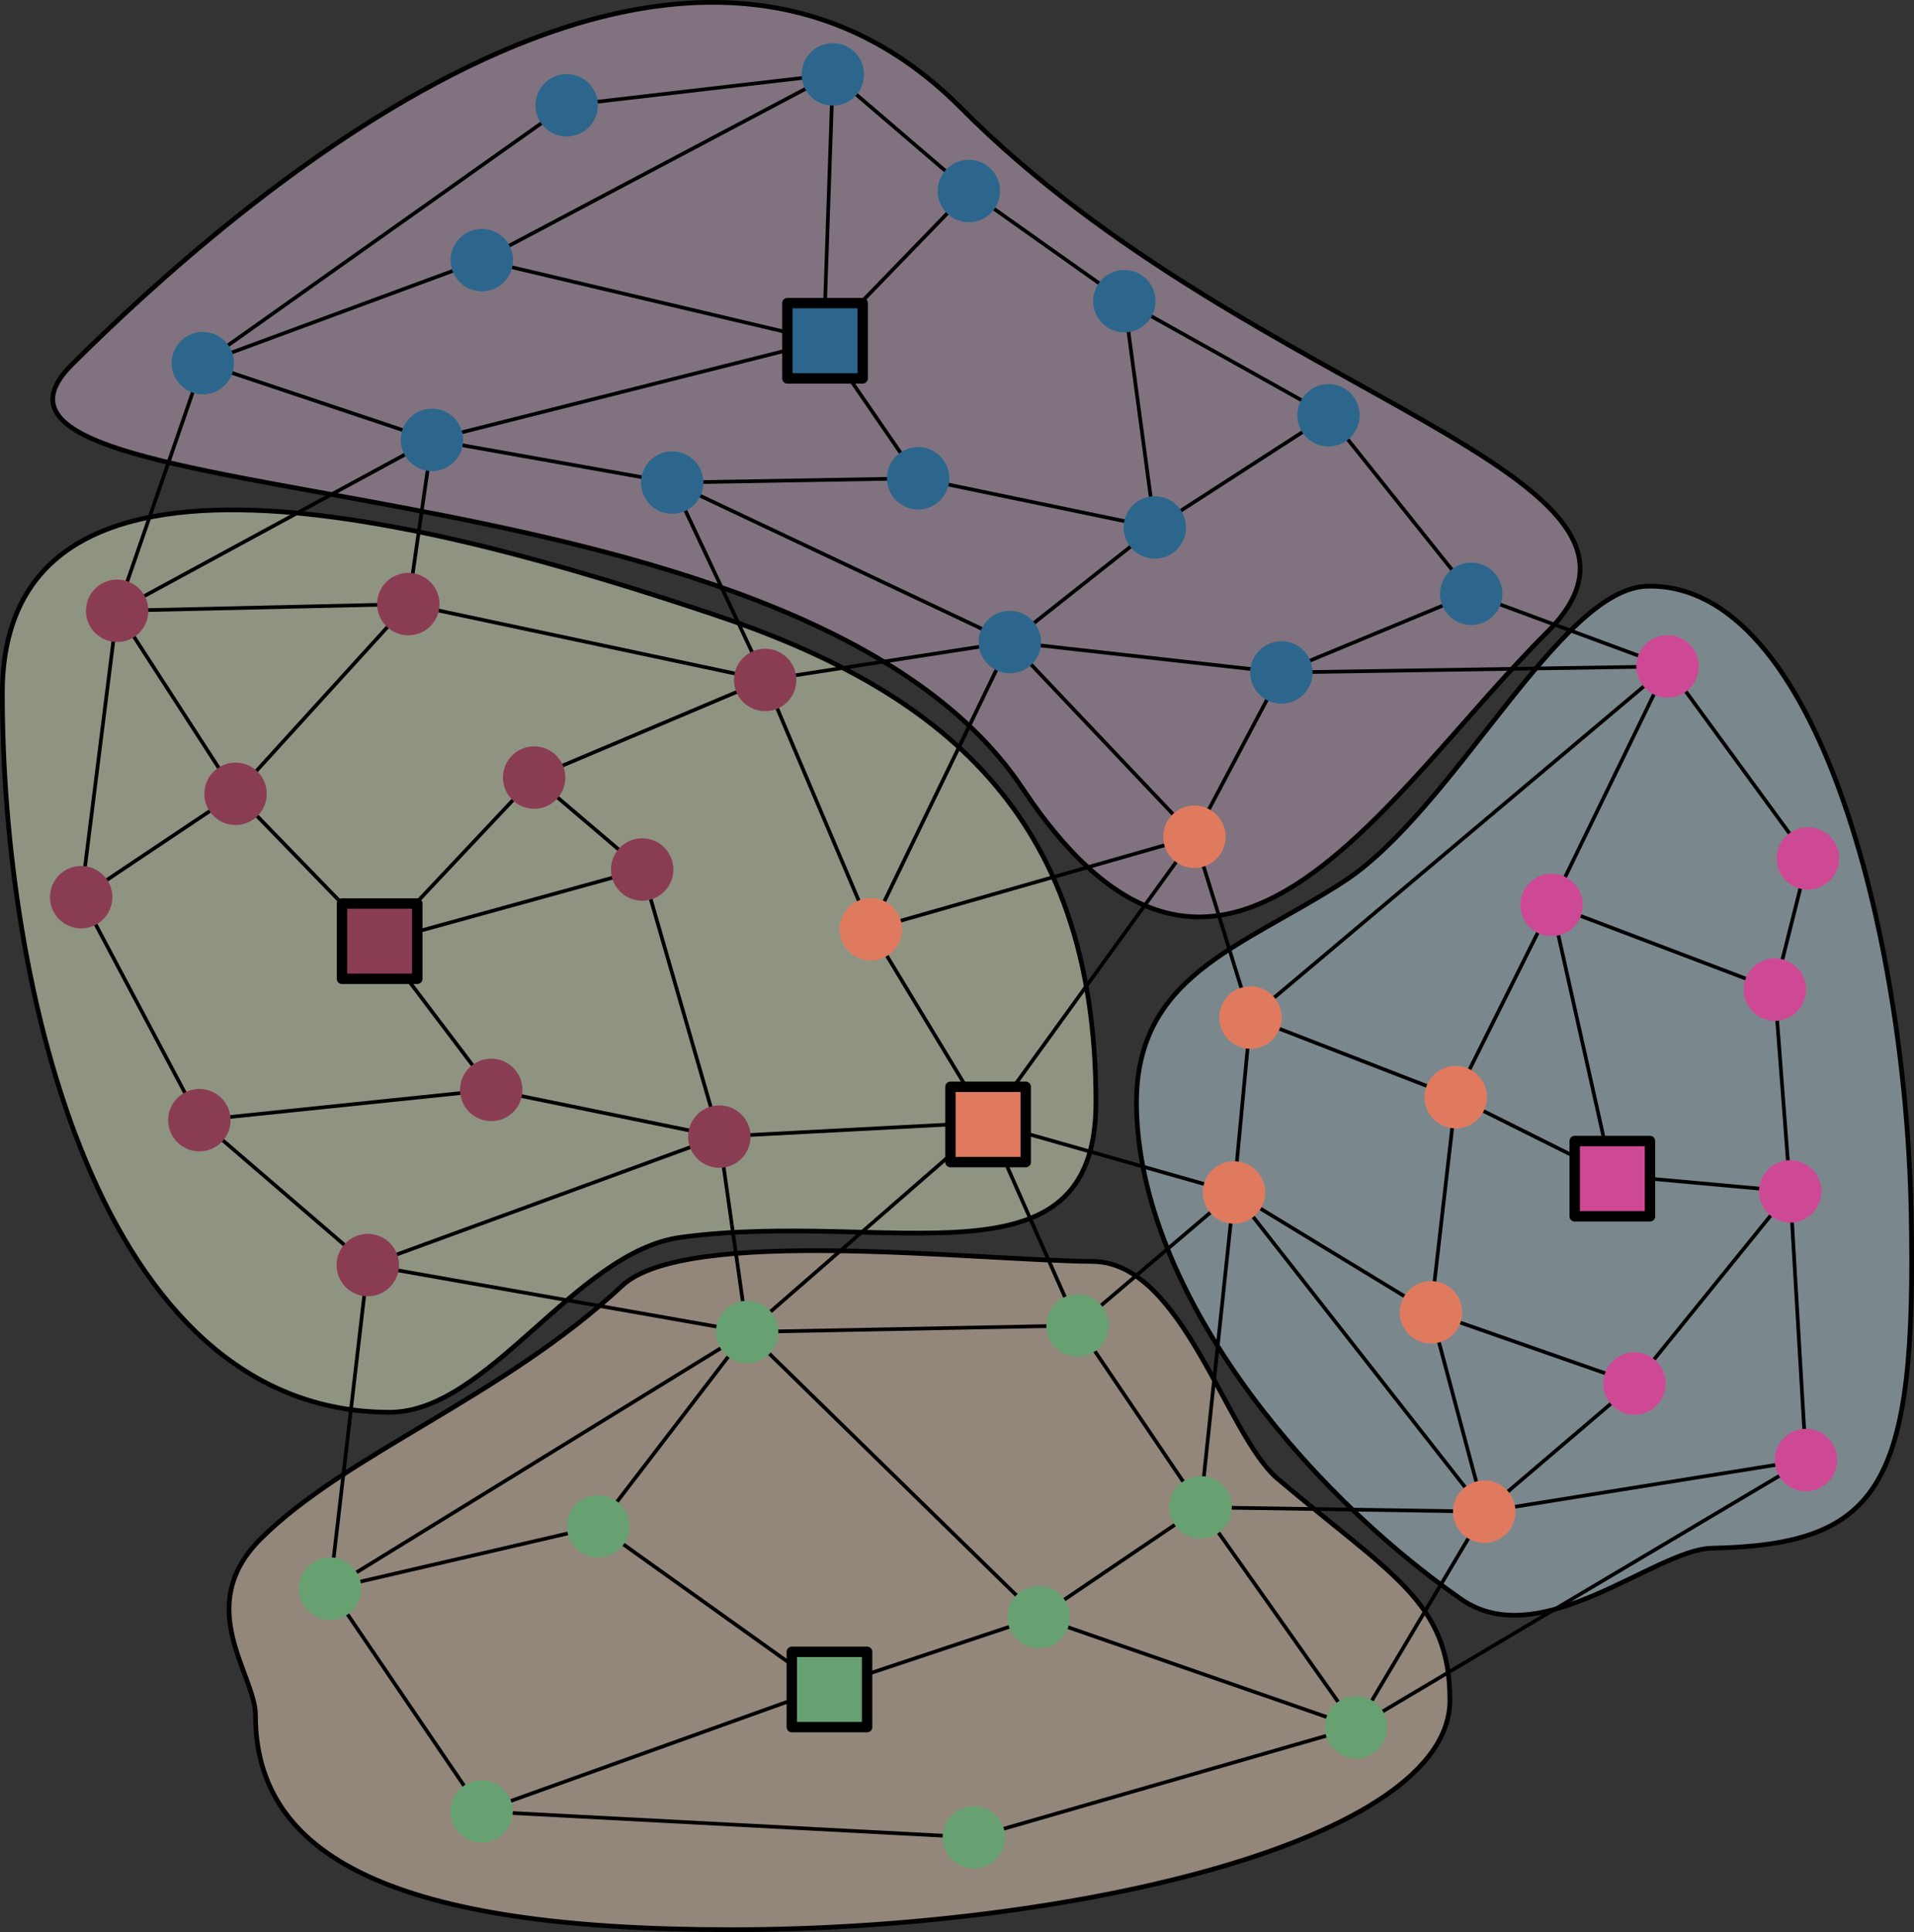 <?xml version="1.0" encoding="UTF-8" standalone="no"?>
<!-- Created with Inkscape (http://www.inkscape.org/) -->

<svg
   width="78.176mm"
   height="78.897mm"
   viewBox="0 0 78.176 78.897"
   version="1.1"
   id="svg1"
   sodipodi:docname="fed2.svg"
   inkscape:version="1.4 (e7c3feb100, 2024-10-09)"
   xml:space="preserve"
   inkscape:export-filename="fed2.pdf"
   inkscape:export-xdpi="300"
   inkscape:export-ydpi="300"
   xmlns:inkscape="http://www.inkscape.org/namespaces/inkscape"
   xmlns:sodipodi="http://sodipodi.sourceforge.net/DTD/sodipodi-0.dtd"
   xmlns="http://www.w3.org/2000/svg"
   xmlns:svg="http://www.w3.org/2000/svg"><rect x="0" y="0" width="78.176" height="78.897" fill="#333333" stroke="none"/><sodipodi:namedview
     id="namedview1"
     pagecolor="#ffffff"
     bordercolor="#000000"
     borderopacity="0.25"
     inkscape:showpageshadow="2"
     inkscape:pageopacity="0.0"
     inkscape:pagecheckerboard="0"
     inkscape:deskcolor="#d1d1d1"
     inkscape:document-units="mm"
     showgrid="true"
     inkscape:zoom="16"
     inkscape:cx="250.99999"
     inkscape:cy="176.625"
     inkscape:window-width="3840"
     inkscape:window-height="2055"
     inkscape:window-x="0"
     inkscape:window-y="0"
     inkscape:window-maximized="1"
     inkscape:current-layer="layer2" /><defs
     id="defs1" /><g
     inkscape:label="Layer 1"
     inkscape:groupmode="layer"
     id="layer1"
     transform="translate(-28.381,-33.941)"><path
       id="path1"
       style="fill:#edf7d2;fill-opacity:0.5;stroke:#000000;stroke-width:0.192;stroke-dasharray:none;stroke-opacity:1"
       d="m 73.143,78.956 c 2e-6,7.846 -8.45,4.377 -16.945,5.511 -4.309,0.576 -7.865,7.145 -11.9,7.145 -11.989,0 -15.821,-17.534 -15.821,-29.36 0,-11.826 17.62,-7.031 28.992,-3.238 9.266,3.091 15.674,8.115 15.674,19.941 z"
       sodipodi:nodetypes="ssssss" /><path
       id="path3"
       style="fill:#cfb5cc;fill-opacity:0.5;stroke:#000000;stroke-width:0.192;stroke-dasharray:none"
       transform="rotate(45.193)"
       d="m 106.931,-22.838 c 0,9.224 3.819,22.52 -10.565,19.679 C 79.846,-6.423 56.712,21.403 56.712,12.179 c 0,-9.224 1.339,-33.139 18.178,-33.139 16.84,1e-6 32.041,-11.103 32.041,-1.878 z"
       sodipodi:nodetypes="sssss" /><path
       id="path4"
       style="fill:#f4dbc4;fill-opacity:0.5;stroke:#000000;stroke-width:0.192;stroke-dasharray:none"
       d="m 87.601,103.364 c -3e-6,5.811 -15.646,9.378 -29.362,9.378 -13.716,0 -19.423,-2.942 -19.423,-8.754 -10e-7,-1.671 -2.565,-4.44 0.21,-7.205 3.492,-3.48 9.908,-5.802 14.764,-10.337 2.613,-2.44 14.384,-1.035 19.226,-0.993 3.679,0.032 5.439,7.092 7.552,8.878 4.689,3.962 7.032,5.027 7.032,9.033 z"
       sodipodi:nodetypes="ssssssss" /><path
       id="path5"
       style="fill:#c2dfeb;fill-opacity:0.5;stroke:#000000;stroke-width:0.192;stroke-dasharray:none"
       d="m 98.298,97.164 c -2.318,0.049 -6.995,4.344 -10.244,2.077 C 81.592,94.731 74.96,86.674 74.802,79.184 74.688,73.783 79.049,72.664 83.234,69.96 87.769,67.03 92.069,57.955 95.672,57.879 c 6.928,-0.146 10.528,14.231 10.766,25.485 0.237,11.255 -1.212,13.654 -8.14,13.8 z"
       sodipodi:nodetypes="sssssss" /><path
       style="fill:none;fill-rule:evenodd;stroke:#000000;stroke-width:0.15;stroke-linecap:butt;stroke-linejoin:miter;stroke-dasharray:none;stroke-opacity:1"
       d="m 33.041,59.875 -1.219,9.711"
       id="path7"
       inkscape:connector-type="polyline"
       inkscape:connector-curvature="0"
       inkscape:connection-start="#path6"
       inkscape:connection-end="#path6-9" /><path
       style="fill:none;fill-rule:evenodd;stroke:#000000;stroke-width:0.15;stroke-linecap:butt;stroke-linejoin:miter;stroke-dasharray:none;stroke-opacity:1"
       d="m 34.166,58.86 9.893,-0.227"
       id="path8"
       inkscape:connector-type="polyline"
       inkscape:connector-curvature="0"
       inkscape:connection-start="#path6"
       inkscape:connection-end="#path6-32" /><path
       style="fill:none;fill-rule:evenodd;stroke:#000000;stroke-width:0.15;stroke-linecap:butt;stroke-linejoin:miter;stroke-dasharray:none;stroke-opacity:1"
       d="m 44.385,59.349 -5.71,6.27"
       id="path9"
       inkscape:connector-type="polyline"
       inkscape:connector-curvature="0"
       inkscape:connection-start="#path6-32"
       inkscape:connection-end="#path6-7" /><path
       style="fill:none;fill-rule:evenodd;stroke:#000000;stroke-width:0.15;stroke-linecap:butt;stroke-linejoin:miter;stroke-dasharray:none;stroke-opacity:1"
       d="m 38.699,67.076 4.481,4.616"
       id="path10"
       inkscape:connector-type="polyline"
       inkscape:connector-curvature="0"
       inkscape:connection-start="#path6-7"
       inkscape:connection-end="#path6-3" /><path
       style="fill:none;fill-rule:evenodd;stroke:#000000;stroke-width:0.15;stroke-linecap:butt;stroke-linejoin:miter;stroke-dasharray:none;stroke-opacity:1"
       d="m 51.119,65.305 7.593,-3.208"
       id="path11"
       inkscape:connector-type="polyline"
       inkscape:connector-curvature="0"
       inkscape:connection-start="#path6-4"
       inkscape:connection-end="#path6-50" /><path
       style="fill:none;fill-rule:evenodd;stroke:#000000;stroke-width:0.15;stroke-linecap:butt;stroke-linejoin:miter;stroke-dasharray:none;stroke-opacity:1"
       d="M 58.655,61.5 46.036,58.818"
       id="path12"
       inkscape:connector-type="polyline"
       inkscape:connector-curvature="0"
       inkscape:connection-start="#path6-50"
       inkscape:connection-end="#path6-32" /><path
       style="fill:none;fill-rule:evenodd;stroke:#000000;stroke-width:0.15;stroke-linecap:butt;stroke-linejoin:miter;stroke-dasharray:none;stroke-opacity:1"
       d="m 50.96,66.342 2.889,2.458"
       id="path13"
       inkscape:connector-type="polyline"
       inkscape:connector-curvature="0"
       inkscape:connection-start="#path6-4"
       inkscape:connection-end="#path6-6" /><path
       style="fill:none;fill-rule:evenodd;stroke:#000000;stroke-width:0.15;stroke-linecap:butt;stroke-linejoin:miter;stroke-dasharray:none;stroke-opacity:1"
       d="m 60.024,62.629 3.536,8.339"
       id="path14"
       inkscape:connector-type="polyline"
       inkscape:connector-curvature="0"
       inkscape:connection-start="#path6-50"
       inkscape:connection-end="#path6-52" /><path
       style="fill:none;fill-rule:evenodd;stroke:#000000;stroke-width:0.15;stroke-linecap:butt;stroke-linejoin:miter;stroke-dasharray:none;stroke-opacity:1"
       d="M 68.205,78.924 64.467,72.744"
       id="path15"
       inkscape:connector-type="polyline"
       inkscape:connector-curvature="0"
       inkscape:connection-start="#path6-92"
       inkscape:connection-end="#path6-52" /><path
       style="fill:none;fill-rule:evenodd;stroke:#000000;stroke-width:0.15;stroke-linecap:butt;stroke-linejoin:miter;stroke-dasharray:none;stroke-opacity:1"
       d="m 54.888,70.409 2.596,8.985"
       id="path16"
       inkscape:connector-type="polyline"
       inkscape:connector-curvature="0"
       inkscape:connection-start="#path6-6"
       inkscape:connection-end="#path6-49" /><path
       style="fill:none;fill-rule:evenodd;stroke:#000000;stroke-width:0.15;stroke-linecap:butt;stroke-linejoin:miter;stroke-dasharray:none;stroke-opacity:1"
       d="m 58.76,80.302 8.963,-0.47"
       id="path17"
       inkscape:connector-type="polyline"
       inkscape:connector-curvature="0"
       inkscape:connection-start="#path6-49"
       inkscape:connection-end="#path6-92" /><path
       style="fill:none;fill-rule:evenodd;stroke:#000000;stroke-width:0.15;stroke-linecap:butt;stroke-linejoin:miter;stroke-dasharray:none;stroke-opacity:1"
       d="m 44.84,72.144 8.806,-2.429"
       id="path18"
       inkscape:connector-type="polyline"
       inkscape:connector-curvature="0"
       inkscape:connection-start="#path6-3"
       inkscape:connection-end="#path6-6" /><path
       style="fill:none;fill-rule:evenodd;stroke:#000000;stroke-width:0.15;stroke-linecap:butt;stroke-linejoin:miter;stroke-dasharray:none;stroke-opacity:1"
       d="M 49.513,66.422 44.562,71.681"
       id="path19"
       inkscape:connector-type="polyline"
       inkscape:connector-curvature="0"
       inkscape:connection-start="#path6-4"
       inkscape:connection-end="#path6-3" /><path
       style="fill:none;fill-rule:evenodd;stroke:#000000;stroke-width:0.15;stroke-linecap:butt;stroke-linejoin:miter;stroke-dasharray:none;stroke-opacity:1"
       d="m 44.48,73.207 3.363,4.444"
       id="path20"
       inkscape:connector-type="polyline"
       inkscape:connector-curvature="0"
       inkscape:connection-start="#path6-3"
       inkscape:connection-end="#path6-72" /><path
       style="fill:none;fill-rule:evenodd;stroke:#000000;stroke-width:0.15;stroke-linecap:butt;stroke-linejoin:miter;stroke-dasharray:none;stroke-opacity:1"
       d="m 47.451,78.551 -9.931,1.029"
       id="path21"
       inkscape:connector-type="polyline"
       inkscape:connector-curvature="0"
       inkscape:connection-start="#path6-72"
       inkscape:connection-end="#path6-5" /><path
       style="fill:none;fill-rule:evenodd;stroke:#000000;stroke-width:0.15;stroke-linecap:butt;stroke-linejoin:miter;stroke-dasharray:none;stroke-opacity:1"
       d="M 36.057,78.8 32.166,71.461"
       id="path22"
       inkscape:connector-type="polyline"
       inkscape:connector-curvature="0"
       inkscape:connection-start="#path6-5"
       inkscape:connection-end="#path6-9" /><path
       style="fill:none;fill-rule:evenodd;stroke:#000000;stroke-width:0.15;stroke-linecap:butt;stroke-linejoin:miter;stroke-dasharray:none;stroke-opacity:1"
       d="M 37.459,65.519 33.709,59.722"
       id="path23"
       inkscape:connector-type="polyline"
       inkscape:connector-curvature="0"
       inkscape:connection-start="#path6-7"
       inkscape:connection-end="#path6" /><path
       style="fill:none;fill-rule:evenodd;stroke:#000000;stroke-width:0.15;stroke-linecap:butt;stroke-linejoin:miter;stroke-dasharray:none;stroke-opacity:1"
       d="m 49.425,78.649 7.357,1.505"
       id="path24"
       inkscape:connector-type="polyline"
       inkscape:connector-curvature="0"
       inkscape:connection-start="#path6-72"
       inkscape:connection-end="#path6-49" /><path
       style="fill:none;fill-rule:evenodd;stroke:#000000;stroke-width:0.15;stroke-linecap:butt;stroke-linejoin:miter;stroke-dasharray:none;stroke-opacity:1"
       d="M 56.822,80.698 44.342,85.258"
       id="path25"
       inkscape:connector-type="polyline"
       inkscape:connector-curvature="0"
       inkscape:connection-start="#path6-49"
       inkscape:connection-end="#path6-68" /><path
       style="fill:none;fill-rule:evenodd;stroke:#000000;stroke-width:0.15;stroke-linecap:butt;stroke-linejoin:miter;stroke-dasharray:none;stroke-opacity:1"
       d="M 42.645,84.949 37.283,80.336"
       id="path26"
       inkscape:connector-type="polyline"
       inkscape:connector-curvature="0"
       inkscape:connection-start="#path6-68"
       inkscape:connection-end="#path6-5" /><path
       style="fill:none;fill-rule:evenodd;stroke:#000000;stroke-width:0.15;stroke-linecap:butt;stroke-linejoin:miter;stroke-dasharray:none;stroke-opacity:1"
       d="m 37.171,66.914 -4.643,3.107"
       id="path28"
       inkscape:connector-type="polyline"
       inkscape:connector-curvature="0"
       inkscape:connection-start="#path6-7"
       inkscape:connection-end="#path6-9" /><path
       style="fill:none;fill-rule:evenodd;stroke:#000000;stroke-width:0.15;stroke-linecap:butt;stroke-linejoin:miter;stroke-dasharray:none;stroke-opacity:1"
       d="m 37.603,48.425 9.52,-3.514"
       id="path30"
       inkscape:connector-type="polyline"
       inkscape:connector-curvature="0"
       inkscape:connection-start="#path6-92-6-38"
       inkscape:connection-end="#path6-92-6-05" /><path
       style="fill:none;fill-rule:evenodd;stroke:#000000;stroke-width:0.15;stroke-linecap:butt;stroke-linejoin:miter;stroke-dasharray:none;stroke-opacity:1"
       d="M 37.481,48.193 50.711,38.819"
       id="path31"
       inkscape:connector-type="polyline"
       inkscape:connector-curvature="0"
       inkscape:connection-start="#path6-92-6-38"
       inkscape:connection-end="#path6-92-6-50" /><path
       style="fill:none;fill-rule:evenodd;stroke:#000000;stroke-width:0.15;stroke-linecap:butt;stroke-linejoin:miter;stroke-dasharray:none;stroke-opacity:1"
       d="m 52.52,38.125 8.885,-1.031"
       id="path32"
       inkscape:connector-type="polyline"
       inkscape:connector-curvature="0"
       inkscape:connection-start="#path6-92-6-50"
       inkscape:connection-end="#path6-92-6-58" /><path
       style="fill:none;fill-rule:evenodd;stroke:#000000;stroke-width:0.15;stroke-linecap:butt;stroke-linejoin:miter;stroke-dasharray:none;stroke-opacity:1"
       d="m 63.157,37.63 4.038,3.461"
       id="path33"
       inkscape:connector-type="polyline"
       inkscape:connector-curvature="0"
       inkscape:connection-start="#path6-92-6-58"
       inkscape:connection-end="#path6-92-6-11" /><path
       style="fill:none;fill-rule:evenodd;stroke:#000000;stroke-width:0.15;stroke-linecap:butt;stroke-linejoin:miter;stroke-dasharray:none;stroke-opacity:1"
       d="m 67.259,42.46 -4.538,4.688"
       id="path34"
       inkscape:connector-type="polyline"
       inkscape:connector-curvature="0"
       inkscape:connection-start="#path6-92-6-11"
       inkscape:connection-end="#path6-92-6-81" /><path
       style="fill:none;fill-rule:evenodd;stroke:#000000;stroke-width:0.15;stroke-linecap:butt;stroke-linejoin:miter;stroke-dasharray:none;stroke-opacity:1"
       d="m 62.06,46.867 0.304,-8.889"
       id="path35"
       inkscape:connector-type="polyline"
       inkscape:connector-curvature="0"
       inkscape:connection-start="#path6-92-6-81"
       inkscape:connection-end="#path6-92-6-58" /><path
       style="fill:none;fill-rule:evenodd;stroke:#000000;stroke-width:0.15;stroke-linecap:butt;stroke-linejoin:miter;stroke-dasharray:none;stroke-opacity:1"
       d="M 61.053,47.636 49.034,44.794"
       id="path36"
       inkscape:connector-type="polyline"
       inkscape:connector-curvature="0"
       inkscape:connection-start="#path6-92-6-81"
       inkscape:connection-end="#path6-92-6-05" /><path
       style="fill:none;fill-rule:evenodd;stroke:#000000;stroke-width:0.15;stroke-linecap:butt;stroke-linejoin:miter;stroke-dasharray:none;stroke-opacity:1"
       d="M 48.945,44.096 61.514,37.446"
       id="path37"
       inkscape:connector-type="polyline"
       inkscape:connector-curvature="0"
       inkscape:connection-start="#path6-92-6-05"
       inkscape:connection-end="#path6-92-6-58" /><path
       style="fill:none;fill-rule:evenodd;stroke:#000000;stroke-width:0.15;stroke-linecap:butt;stroke-linejoin:miter;stroke-dasharray:none;stroke-opacity:1"
       d="M 45.077,51.586 37.613,49.088"
       id="path38"
       inkscape:connector-type="polyline"
       inkscape:connector-curvature="0"
       inkscape:connection-start="#path6-92-6-88"
       inkscape:connection-end="#path6-92-6-38" /><path
       style="fill:none;fill-rule:evenodd;stroke:#000000;stroke-width:0.15;stroke-linecap:butt;stroke-linejoin:miter;stroke-dasharray:none;stroke-opacity:1"
       d="M 46.995,51.658 61.056,48.111"
       id="path39"
       inkscape:connector-type="polyline"
       inkscape:connector-curvature="0"
       inkscape:connection-start="#path6-92-6-88"
       inkscape:connection-end="#path6-92-6-81" /><path
       style="fill:none;fill-rule:evenodd;stroke:#000000;stroke-width:0.15;stroke-linecap:butt;stroke-linejoin:miter;stroke-dasharray:none;stroke-opacity:1"
       d="m 56.837,53.63 8.043,-0.14"
       id="path40"
       inkscape:connector-type="polyline"
       inkscape:connector-curvature="0"
       inkscape:connection-start="#path6-92-6-43"
       inkscape:connection-end="#path6-92-6-2" /><path
       style="fill:none;fill-rule:evenodd;stroke:#000000;stroke-width:0.15;stroke-linecap:butt;stroke-linejoin:miter;stroke-dasharray:none;stroke-opacity:1"
       d="m 68.771,42.319 4.718,3.342"
       id="path41"
       inkscape:connector-type="polyline"
       inkscape:connector-curvature="0"
       inkscape:connection-start="#path6-92-6-11"
       inkscape:connection-end="#path6-92-6-33" /><path
       style="fill:none;fill-rule:evenodd;stroke:#000000;stroke-width:0.15;stroke-linecap:butt;stroke-linejoin:miter;stroke-dasharray:none;stroke-opacity:1"
       d="m 75.177,46.727 6.592,3.684"
       id="path42"
       inkscape:connector-type="polyline"
       inkscape:connector-curvature="0"
       inkscape:connection-start="#path6-92-6-33"
       inkscape:connection-end="#path6-92-6-24" /><path
       style="fill:none;fill-rule:evenodd;stroke:#000000;stroke-width:0.15;stroke-linecap:butt;stroke-linejoin:miter;stroke-dasharray:none;stroke-opacity:1"
       d="m 81.802,51.442 -5.413,3.496"
       id="path43"
       inkscape:connector-type="polyline"
       inkscape:connector-curvature="0"
       inkscape:connection-start="#path6-92-6-24"
       inkscape:connection-end="#path6-92-6-99" /><path
       style="fill:none;fill-rule:evenodd;stroke:#000000;stroke-width:0.15;stroke-linecap:butt;stroke-linejoin:miter;stroke-dasharray:none;stroke-opacity:1"
       d="M 75.415,54.489 74.438,47.23"
       id="path44"
       inkscape:connector-type="polyline"
       inkscape:connector-curvature="0"
       inkscape:connection-end="#path6-92-6-33"
       inkscape:connection-start="#path6-92-6-99" /><path
       style="fill:none;fill-rule:evenodd;stroke:#000000;stroke-width:0.15;stroke-linecap:butt;stroke-linejoin:miter;stroke-dasharray:none;stroke-opacity:1"
       d="m 66.859,53.676 7.711,1.601"
       id="path45"
       inkscape:connector-type="polyline"
       inkscape:connector-curvature="0"
       inkscape:connection-start="#path6-92-6-2"
       inkscape:connection-end="#path6-92-6-99" /><path
       style="fill:none;fill-rule:evenodd;stroke:#000000;stroke-width:0.15;stroke-linecap:butt;stroke-linejoin:miter;stroke-dasharray:none;stroke-opacity:1"
       d="M 65.313,52.648 62.592,48.69"
       id="path46"
       inkscape:connector-type="polyline"
       inkscape:connector-curvature="0"
       inkscape:connection-start="#path6-92-6-2"
       inkscape:connection-end="#path6-92-6-81" /><path
       style="fill:none;fill-rule:evenodd;stroke:#000000;stroke-width:0.265px;stroke-linecap:butt;stroke-linejoin:miter;stroke-opacity:1"
       d="m 46.025,51.903 v 0"
       id="path47"
       inkscape:connector-type="polyline"
       inkscape:connector-curvature="0"
       inkscape:connection-start="#path6-92-6-88"
       inkscape:connection-end="#path6-92-6-88" /><path
       style="fill:none;fill-rule:evenodd;stroke:#000000;stroke-width:0.15;stroke-linecap:butt;stroke-linejoin:miter;stroke-dasharray:none;stroke-opacity:1"
       d="m 47.01,52.078 7.843,1.395"
       id="path48"
       inkscape:connector-type="polyline"
       inkscape:connector-curvature="0"
       inkscape:connection-start="#path6-92-6-88"
       inkscape:connection-end="#path6-92-6-43" /><path
       style="fill:none;fill-rule:evenodd;stroke:#000000;stroke-width:0.15;stroke-linecap:butt;stroke-linejoin:miter;stroke-dasharray:none;stroke-opacity:1"
       d="m 70.412,59.54 4.352,-3.44"
       id="path49"
       inkscape:connector-type="polyline"
       inkscape:connector-curvature="0"
       inkscape:connection-start="#path6-92-6-1"
       inkscape:connection-end="#path6-92-6-99" /><path
       style="fill:none;fill-rule:evenodd;stroke:#000000;stroke-width:0.15;stroke-linecap:butt;stroke-linejoin:miter;stroke-dasharray:none;stroke-opacity:1"
       d="M 68.723,59.733 56.741,54.075"
       id="path50"
       inkscape:connector-type="polyline"
       inkscape:connector-curvature="0"
       inkscape:connection-start="#path6-92-6-1"
       inkscape:connection-end="#path6-92-6-43" /><path
       style="fill:none;fill-rule:evenodd;stroke:#000000;stroke-width:0.15;stroke-linecap:butt;stroke-linejoin:miter;stroke-dasharray:none;stroke-opacity:1"
       d="m 83.266,51.68 4.582,5.729"
       id="path51"
       inkscape:connector-type="polyline"
       inkscape:connector-curvature="0"
       inkscape:connection-start="#path6-92-6-24"
       inkscape:connection-end="#path6-92-6-89" /><path
       style="fill:none;fill-rule:evenodd;stroke:#000000;stroke-width:0.15;stroke-linecap:butt;stroke-linejoin:miter;stroke-dasharray:none;stroke-opacity:1"
       d="M 87.549,58.572 81.643,61.018"
       id="path52"
       inkscape:connector-type="polyline"
       inkscape:connector-curvature="0"
       inkscape:connection-start="#path6-92-6-89"
       inkscape:connection-end="#path6-92-6-53" /><path
       style="fill:none;fill-rule:evenodd;stroke:#000000;stroke-width:0.15;stroke-linecap:butt;stroke-linejoin:miter;stroke-dasharray:none;stroke-opacity:1"
       d="M 79.725,61.29 70.621,60.271"
       id="path53"
       inkscape:connector-type="polyline"
       inkscape:connector-curvature="0"
       inkscape:connection-start="#path6-92-6-53"
       inkscape:connection-end="#path6-92-6-1" /><path
       style="fill:none;fill-rule:evenodd;stroke:#000000;stroke-width:0.15;stroke-linecap:butt;stroke-linejoin:miter;stroke-dasharray:none;stroke-opacity:1"
       d="M 76.477,67.385 70.315,60.886"
       id="path54"
       inkscape:connector-type="polyline"
       inkscape:connector-curvature="0"
       inkscape:connection-start="#path6-92-6-41"
       inkscape:connection-end="#path6-92-6-1" /><path
       style="fill:none;fill-rule:evenodd;stroke:#000000;stroke-width:0.15;stroke-linecap:butt;stroke-linejoin:miter;stroke-dasharray:none;stroke-opacity:1"
       d="m 77.633,67.227 2.617,-4.942"
       id="path55"
       inkscape:connector-type="polyline"
       inkscape:connector-curvature="0"
       inkscape:connection-start="#path6-92-6-41"
       inkscape:connection-end="#path6-92-6-53" /><path
       style="fill:none;fill-rule:evenodd;stroke:#000000;stroke-width:0.15;stroke-linecap:butt;stroke-linejoin:miter;stroke-dasharray:none;stroke-opacity:1"
       d="m 42.837,98.589 9.002,-2.091"
       id="path59"
       inkscape:connector-type="polyline"
       inkscape:connector-curvature="0"
       inkscape:connection-start="#path6-92-6-6"
       inkscape:connection-end="#path6-92-6-9" /><path
       style="fill:none;fill-rule:evenodd;stroke:#000000;stroke-width:0.15;stroke-linecap:butt;stroke-linejoin:miter;stroke-dasharray:none;stroke-opacity:1"
       d="m 53.421,95.477 4.869,-6.35"
       id="path60"
       inkscape:connector-type="polyline"
       inkscape:connector-curvature="0"
       inkscape:connection-start="#path6-92-6-9"
       inkscape:connection-end="#path6-92-6-62" /><path
       style="fill:none;fill-rule:evenodd;stroke:#000000;stroke-width:0.15;stroke-linecap:butt;stroke-linejoin:miter;stroke-dasharray:none;stroke-opacity:1"
       d="M 58.046,88.858 42.714,98.291"
       id="path61"
       inkscape:connector-type="polyline"
       inkscape:connector-curvature="0"
       inkscape:connection-start="#path6-92-6-62"
       inkscape:connection-end="#path6-92-6-6" /><path
       style="fill:none;fill-rule:evenodd;stroke:#000000;stroke-width:0.15;stroke-linecap:butt;stroke-linejoin:miter;stroke-dasharray:none;stroke-opacity:1"
       d="m 42.425,99.642 5.062,7.444"
       id="path62"
       inkscape:connector-type="polyline"
       inkscape:connector-curvature="0"
       inkscape:connection-start="#path6-92-6-6"
       inkscape:connection-end="#path6-92-6-29" /><path
       style="fill:none;fill-rule:evenodd;stroke:#000000;stroke-width:0.15;stroke-linecap:butt;stroke-linejoin:miter;stroke-dasharray:none;stroke-opacity:1"
       d="m 49.048,107.965 18.111,0.953"
       id="path63"
       inkscape:connector-type="polyline"
       inkscape:connector-curvature="0"
       inkscape:connection-start="#path6-92-6-29"
       inkscape:connection-end="#path6-92-6-599" /><path
       style="fill:none;fill-rule:evenodd;stroke:#000000;stroke-width:0.15;stroke-linecap:butt;stroke-linejoin:miter;stroke-dasharray:none;stroke-opacity:1"
       d="m 69.119,108.694 13.689,-3.944"
       id="path64"
       inkscape:connector-type="polyline"
       inkscape:connector-curvature="0"
       inkscape:connection-start="#path6-92-6-599"
       inkscape:connection-end="#path6-92-6-07" /><path
       style="fill:none;fill-rule:evenodd;stroke:#000000;stroke-width:0.15;stroke-linecap:butt;stroke-linejoin:miter;stroke-dasharray:none;stroke-opacity:1"
       d="M 82.824,104.145 71.749,100.303"
       id="path65"
       inkscape:connector-type="polyline"
       inkscape:connector-curvature="0"
       inkscape:connection-start="#path6-92-6-07"
       inkscape:connection-end="#path6-92-6-61" /><path
       style="fill:none;fill-rule:evenodd;stroke:#000000;stroke-width:0.15;stroke-linecap:butt;stroke-linejoin:miter;stroke-dasharray:none;stroke-opacity:1"
       d="M 71.632,99.414 76.591,96.055"
       id="path66"
       inkscape:connector-type="polyline"
       inkscape:connector-curvature="0"
       inkscape:connection-start="#path6-92-6-61"
       inkscape:connection-end="#path6-92-6-20" /><path
       style="fill:none;fill-rule:evenodd;stroke:#000000;stroke-width:0.15;stroke-linecap:butt;stroke-linejoin:miter;stroke-dasharray:none;stroke-opacity:1"
       d="M 76.858,94.666 72.952,88.897"
       id="path68"
       inkscape:connector-type="polyline"
       inkscape:connector-curvature="0"
       inkscape:connection-start="#path6-92-6-20"
       inkscape:connection-end="#path6-92-6-48" /><path
       style="fill:none;fill-rule:evenodd;stroke:#000000;stroke-width:0.15;stroke-linecap:butt;stroke-linejoin:miter;stroke-dasharray:none;stroke-opacity:1"
       d="M 71.392,88.089 59.898,88.314"
       id="path69"
       inkscape:connector-type="polyline"
       inkscape:connector-curvature="0"
       inkscape:connection-start="#path6-92-6-48"
       inkscape:connection-end="#path6-92-6-62" /><path
       style="fill:none;fill-rule:evenodd;stroke:#000000;stroke-width:0.15;stroke-linecap:butt;stroke-linejoin:miter;stroke-dasharray:none;stroke-opacity:1"
       d="m 53.626,96.852 7.633,5.452"
       id="path70"
       inkscape:connector-type="polyline"
       inkscape:connector-curvature="0"
       inkscape:connection-start="#path6-92-6-9"
       inkscape:connection-end="#path6-92-6-76" /><path
       style="fill:none;fill-rule:evenodd;stroke:#000000;stroke-width:0.15;stroke-linecap:butt;stroke-linejoin:miter;stroke-dasharray:none;stroke-opacity:1"
       d="m 63.021,102.569 6.834,-2.278"
       id="path71"
       inkscape:connector-type="polyline"
       inkscape:connector-curvature="0"
       inkscape:connection-start="#path6-92-6-76"
       inkscape:connection-end="#path6-92-6-61" /><path
       style="fill:none;fill-rule:evenodd;stroke:#000000;stroke-width:0.15;stroke-linecap:butt;stroke-linejoin:miter;stroke-dasharray:none;stroke-opacity:1"
       d="M 70.089,99.276 59.613,89.033"
       id="path72"
       inkscape:connector-type="polyline"
       inkscape:connector-curvature="0"
       inkscape:connection-start="#path6-92-6-61"
       inkscape:connection-end="#path6-92-6-62" /><path
       style="fill:none;fill-rule:evenodd;stroke:#000000;stroke-width:0.15;stroke-linecap:butt;stroke-linejoin:miter;stroke-dasharray:none;stroke-opacity:1"
       d="m 61.131,103.223 -12.14,4.352"
       id="path73"
       inkscape:connector-type="polyline"
       inkscape:connector-curvature="0"
       inkscape:connection-start="#path6-92-6-76"
       inkscape:connection-end="#path6-92-6-29" /><path
       style="fill:none;fill-rule:evenodd;stroke:#000000;stroke-width:0.15;stroke-linecap:butt;stroke-linejoin:miter;stroke-dasharray:none;stroke-opacity:1"
       d="m 77.996,96.31 5.195,7.346"
       id="path74"
       inkscape:connector-type="polyline"
       inkscape:connector-curvature="0"
       inkscape:connection-start="#path6-92-6-20"
       inkscape:connection-end="#path6-92-6-07" /><path
       style="fill:none;fill-rule:evenodd;stroke:#000000;stroke-width:0.15;stroke-linecap:butt;stroke-linejoin:miter;stroke-dasharray:none;stroke-opacity:1"
       d="m 101.977,69.967 -0.86,3.416"
       id="path77"
       inkscape:connector-type="polyline"
       inkscape:connector-curvature="0"
       inkscape:connection-start="#path6-92-6-7"
       inkscape:connection-end="#path6-92-6-5" /><path
       style="fill:none;fill-rule:evenodd;stroke:#000000;stroke-width:0.15;stroke-linecap:butt;stroke-linejoin:miter;stroke-dasharray:none;stroke-opacity:1"
       d="M 99.937,73.998 92.69,71.25"
       id="path78"
       inkscape:connector-type="polyline"
       inkscape:connector-curvature="0"
       inkscape:connection-start="#path6-92-6-5"
       inkscape:connection-end="#path6-92-97" /><path
       style="fill:none;fill-rule:evenodd;stroke:#000000;stroke-width:0.15;stroke-linecap:butt;stroke-linejoin:miter;stroke-dasharray:none;stroke-opacity:1"
       d="m 92.192,69.996 3.859,-7.942"
       id="path79"
       inkscape:connector-type="polyline"
       inkscape:connector-curvature="0"
       inkscape:connection-start="#path6-92-97"
       inkscape:connection-end="#path6-92-17" /><path
       style="fill:none;fill-rule:evenodd;stroke:#000000;stroke-width:0.15;stroke-linecap:butt;stroke-linejoin:miter;stroke-dasharray:none;stroke-opacity:1"
       d="M 95.724,61.799 80.222,74.85"
       id="path80"
       inkscape:connector-type="polyline"
       inkscape:connector-curvature="0"
       inkscape:connection-start="#path6-92-17"
       inkscape:connection-end="#path6-92-1" /><path
       style="fill:none;fill-rule:evenodd;stroke:#000000;stroke-width:0.15;stroke-linecap:butt;stroke-linejoin:miter;stroke-dasharray:none;stroke-opacity:1"
       d="m 79.363,76.49 -0.487,5.151"
       id="path81"
       inkscape:connector-type="polyline"
       inkscape:connector-curvature="0"
       inkscape:connection-start="#path6-92-1"
       inkscape:connection-end="#path6-92-9" /><path
       style="fill:none;fill-rule:evenodd;stroke:#000000;stroke-width:0.15;stroke-linecap:butt;stroke-linejoin:miter;stroke-dasharray:none;stroke-opacity:1"
       d="m 79.636,83.157 6.337,3.855"
       id="path82"
       inkscape:connector-type="polyline"
       inkscape:connector-curvature="0"
       inkscape:connection-start="#path6-92-9"
       inkscape:connection-end="#path6-92-6-3" /><path
       style="fill:none;fill-rule:evenodd;stroke:#000000;stroke-width:0.15;stroke-linecap:butt;stroke-linejoin:miter;stroke-dasharray:none;stroke-opacity:1"
       d="m 86.942,86.538 0.783,-6.8"
       id="path83"
       inkscape:connector-type="polyline"
       inkscape:connector-curvature="0"
       inkscape:connection-start="#path6-92-6-3"
       inkscape:connection-end="#path6-92-6" /><path
       style="fill:none;fill-rule:evenodd;stroke:#000000;stroke-width:0.15;stroke-linecap:butt;stroke-linejoin:miter;stroke-dasharray:none;stroke-opacity:1"
       d="M 86.907,78.384 80.389,75.856"
       id="path84"
       inkscape:connector-type="polyline"
       inkscape:connector-curvature="0"
       inkscape:connection-start="#path6-92-6"
       inkscape:connection-end="#path6-92-1" /><path
       style="fill:none;fill-rule:evenodd;stroke:#000000;stroke-width:0.15;stroke-linecap:butt;stroke-linejoin:miter;stroke-dasharray:none;stroke-opacity:1"
       d="m 88.286,77.85 3.023,-6.06"
       id="path85"
       inkscape:connector-type="polyline"
       inkscape:connector-curvature="0"
       inkscape:connection-start="#path6-92-6"
       inkscape:connection-end="#path6-92-97" /><path
       style="fill:none;fill-rule:evenodd;stroke:#000000;stroke-width:0.15;stroke-linecap:butt;stroke-linejoin:miter;stroke-dasharray:none;stroke-opacity:1"
       d="m 91.974,71.871 2.033,9.086"
       id="path86"
       inkscape:connector-type="polyline"
       inkscape:connector-curvature="0"
       inkscape:connection-start="#path6-92-97"
       inkscape:connection-end="#path6-92-6-8" /><path
       style="fill:none;fill-rule:evenodd;stroke:#000000;stroke-width:0.15;stroke-linecap:butt;stroke-linejoin:miter;stroke-dasharray:none;stroke-opacity:1"
       d="M 93.331,81.486 88.734,79.192"
       id="path87"
       inkscape:connector-type="polyline"
       inkscape:connector-curvature="0"
       inkscape:connection-start="#path6-92-6-8"
       inkscape:connection-end="#path6-92-6" /><path
       style="fill:none;fill-rule:evenodd;stroke:#000000;stroke-width:0.15;stroke-linecap:butt;stroke-linejoin:miter;stroke-dasharray:none;stroke-opacity:1"
       d="m 87.772,87.862 6.427,2.247"
       id="path88"
       inkscape:connector-type="polyline"
       inkscape:connector-curvature="0"
       inkscape:connection-start="#path6-92-6-3"
       inkscape:connection-end="#path6-92-6-59" /><path
       style="fill:none;fill-rule:evenodd;stroke:#000000;stroke-width:0.15;stroke-linecap:butt;stroke-linejoin:miter;stroke-dasharray:none;stroke-opacity:1"
       d="m 95.772,89.662 5.1,-6.291"
       id="path90"
       inkscape:connector-type="polyline"
       inkscape:connector-curvature="0"
       inkscape:connection-start="#path6-92-6-59"
       inkscape:connection-end="#path6-92-6-44" /><path
       style="fill:none;fill-rule:evenodd;stroke:#000000;stroke-width:0.15;stroke-linecap:butt;stroke-linejoin:miter;stroke-dasharray:none;stroke-opacity:1"
       d="m 101.425,81.597 -0.477,-6.247"
       id="path91"
       inkscape:connector-type="polyline"
       inkscape:connector-curvature="0"
       inkscape:connection-start="#path6-92-6-44"
       inkscape:connection-end="#path6-92-6-5" /><path
       style="fill:none;fill-rule:evenodd;stroke:#000000;stroke-width:0.15;stroke-linecap:butt;stroke-linejoin:miter;stroke-dasharray:none;stroke-opacity:1"
       d="m 95.221,82.023 5.284,0.48"
       id="path92"
       inkscape:connector-type="polyline"
       inkscape:connector-curvature="0"
       inkscape:connection-start="#path6-92-6-8"
       inkscape:connection-end="#path6-92-6-44" /><path
       style="fill:none;fill-rule:evenodd;stroke:#000000;stroke-width:0.15;stroke-linecap:butt;stroke-linejoin:miter;stroke-dasharray:none;stroke-opacity:1"
       d="m 101.56,83.592 0.527,8.973"
       id="path93"
       inkscape:connector-type="polyline"
       inkscape:connector-curvature="0"
       inkscape:connection-start="#path6-92-6-44"
       inkscape:connection-end="#path6-92-6-0" /><path
       style="fill:none;fill-rule:evenodd;stroke:#000000;stroke-width:0.15;stroke-linecap:butt;stroke-linejoin:miter;stroke-dasharray:none;stroke-opacity:1"
       d="M 101.158,93.722 89.992,95.513"
       id="path94"
       inkscape:connector-type="polyline"
       inkscape:connector-curvature="0"
       inkscape:connection-start="#path6-92-6-0"
       inkscape:connection-end="#path6-92-6-4" /><path
       style="fill:none;fill-rule:evenodd;stroke:#000000;stroke-width:0.15;stroke-linecap:butt;stroke-linejoin:miter;stroke-dasharray:none;stroke-opacity:1"
       d="M 88.388,94.884 79.399,83.424"
       id="path95"
       inkscape:connector-type="polyline"
       inkscape:connector-curvature="0"
       inkscape:connection-start="#path6-92-6-4"
       inkscape:connection-end="#path6-92-9" /><path
       style="fill:none;fill-rule:evenodd;stroke:#000000;stroke-width:0.15;stroke-linecap:butt;stroke-linejoin:miter;stroke-dasharray:none;stroke-opacity:1"
       d="m 94.381,91.088 -4.615,3.935"
       id="path96"
       inkscape:connector-type="polyline"
       inkscape:connector-curvature="0"
       inkscape:connection-start="#path6-92-6-59"
       inkscape:connection-end="#path6-92-6-4" /><path
       style="fill:none;fill-rule:evenodd;stroke:#000000;stroke-width:0.15;stroke-linecap:butt;stroke-linejoin:miter;stroke-dasharray:none;stroke-opacity:1"
       d="m 87.086,88.497 1.66,6.207"
       id="path97"
       inkscape:connector-type="polyline"
       inkscape:connector-curvature="0"
       inkscape:connection-start="#path6-92-6-3"
       inkscape:connection-end="#path6-92-6-4" /><path
       style="fill:none;fill-rule:evenodd;stroke:#000000;stroke-width:0.15;stroke-linecap:butt;stroke-linejoin:miter;stroke-dasharray:none;stroke-opacity:1"
       d="m 33.493,57.938 2.845,-8.222"
       id="path98"
       inkscape:connector-type="polyline"
       inkscape:connector-curvature="0"
       inkscape:connection-start="#path6"
       inkscape:connection-end="#path6-92-6-38" /><path
       style="fill:none;fill-rule:evenodd;stroke:#000000;stroke-width:0.15;stroke-linecap:butt;stroke-linejoin:miter;stroke-dasharray:none;stroke-opacity:1"
       d="M 45.146,52.38 34.045,58.406"
       id="path101"
       inkscape:connector-type="polyline"
       inkscape:connector-curvature="0"
       inkscape:connection-start="#path6-92-6-88"
       inkscape:connection-end="#path6" /><path
       style="fill:none;fill-rule:evenodd;stroke:#000000;stroke-width:0.15;stroke-linecap:butt;stroke-linejoin:miter;stroke-dasharray:none;stroke-opacity:1"
       d="m 45.201,57.62 0.682,-4.727"
       id="path102"
       inkscape:connector-type="polyline"
       inkscape:connector-curvature="0"
       inkscape:connection-start="#path6-32"
       inkscape:connection-end="#path6-92-6-88" /><path
       style="fill:none;fill-rule:evenodd;stroke:#000000;stroke-width:0.15;stroke-linecap:butt;stroke-linejoin:miter;stroke-dasharray:none;stroke-opacity:1"
       d="m 56.263,54.552 2.944,6.251"
       id="path103"
       inkscape:connector-type="polyline"
       inkscape:connector-curvature="0"
       inkscape:connection-start="#path6-92-6-43"
       inkscape:connection-end="#path6-50" /><path
       style="fill:none;fill-rule:evenodd;stroke:#000000;stroke-width:0.15;stroke-linecap:butt;stroke-linejoin:miter;stroke-dasharray:none;stroke-opacity:1"
       d="M 60.622,61.555 68.639,60.313"
       id="path104"
       inkscape:connector-type="polyline"
       inkscape:connector-curvature="0"
       inkscape:connection-start="#path6-50"
       inkscape:connection-end="#path6-92-6-1" /><path
       style="fill:none;fill-rule:evenodd;stroke:#000000;stroke-width:0.15;stroke-linecap:butt;stroke-linejoin:miter;stroke-dasharray:none;stroke-opacity:1"
       d="m 64.386,70.988 4.806,-9.928"
       id="path105"
       inkscape:connector-type="polyline"
       inkscape:connector-curvature="0"
       inkscape:connection-start="#path6-52"
       inkscape:connection-end="#path6-92-6-1" /><path
       style="fill:none;fill-rule:evenodd;stroke:#000000;stroke-width:0.15;stroke-linecap:butt;stroke-linejoin:miter;stroke-dasharray:none;stroke-opacity:1"
       d="m 77.462,69.065 1.699,5.474"
       id="path106"
       inkscape:connector-type="polyline"
       inkscape:connector-curvature="0"
       inkscape:connection-start="#path6-92-6-41"
       inkscape:connection-end="#path6-92-1" /><path
       style="fill:none;fill-rule:evenodd;stroke:#000000;stroke-width:0.15;stroke-linecap:butt;stroke-linejoin:miter;stroke-dasharray:none;stroke-opacity:1"
       d="M 64.911,71.613 76.204,68.385"
       id="path108"
       inkscape:connector-type="polyline"
       inkscape:connector-curvature="0"
       inkscape:connection-start="#path6-52"
       inkscape:connection-end="#path6-92-6-41" /><path
       style="fill:none;fill-rule:evenodd;stroke:#000000;stroke-width:0.15;stroke-linecap:butt;stroke-linejoin:miter;stroke-dasharray:none;stroke-opacity:1"
       d="M 69.308,78.97 76.579,68.92"
       id="path109"
       inkscape:connector-type="polyline"
       inkscape:connector-curvature="0"
       inkscape:connection-start="#path6-92"
       inkscape:connection-end="#path6-92-6-41" /><path
       style="fill:none;fill-rule:evenodd;stroke:#000000;stroke-width:0.15;stroke-linecap:butt;stroke-linejoin:miter;stroke-dasharray:none;stroke-opacity:1"
       d="m 69.127,80.694 2.86,6.46"
       id="path110"
       inkscape:connector-type="polyline"
       inkscape:connector-curvature="0"
       inkscape:connection-start="#path6-92"
       inkscape:connection-end="#path6-92-6-48" /><path
       style="fill:none;fill-rule:evenodd;stroke:#000000;stroke-width:0.265px;stroke-linecap:butt;stroke-linejoin:miter;stroke-opacity:1"
       d="m 58.898,88.334 v 0"
       id="path111"
       inkscape:connector-type="polyline"
       inkscape:connector-curvature="0"
       inkscape:connection-start="#path6-92-6-62"
       inkscape:connection-end="#path6-92-6-62" /><path
       style="fill:none;fill-rule:evenodd;stroke:#000000;stroke-width:0.15;stroke-linecap:butt;stroke-linejoin:miter;stroke-dasharray:none;stroke-opacity:1"
       d="m 59.652,87.677 8.316,-7.24"
       id="path112"
       inkscape:connector-type="polyline"
       inkscape:connector-curvature="0"
       inkscape:connection-start="#path6-92-6-62"
       inkscape:connection-end="#path6-92" /><path
       style="fill:none;fill-rule:evenodd;stroke:#000000;stroke-width:0.15;stroke-linecap:butt;stroke-linejoin:miter;stroke-dasharray:none;stroke-opacity:1"
       d="M 57.913,88.16 44.388,85.775"
       id="path113"
       inkscape:connector-type="polyline"
       inkscape:connector-curvature="0"
       inkscape:connection-start="#path6-92-6-62"
       inkscape:connection-end="#path6-68" /><path
       style="fill:none;fill-rule:evenodd;stroke:#000000;stroke-width:0.15;stroke-linecap:butt;stroke-linejoin:miter;stroke-dasharray:none;stroke-opacity:1"
       d="M 43.287,86.595 41.979,97.822"
       id="path114"
       inkscape:connector-type="polyline"
       inkscape:connector-curvature="0"
       inkscape:connection-start="#path6-68"
       inkscape:connection-end="#path6-92-6-6" /><path
       style="fill:none;fill-rule:evenodd;stroke:#000000;stroke-width:0.15;stroke-linecap:butt;stroke-linejoin:miter;stroke-dasharray:none;stroke-opacity:1"
       d="m 57.902,81.345 0.854,5.999"
       id="path115"
       inkscape:connector-type="polyline"
       inkscape:connector-curvature="0"
       inkscape:connection-start="#path6-49"
       inkscape:connection-end="#path6-92-6-62" /><path
       style="fill:none;fill-rule:evenodd;stroke:#000000;stroke-width:0.15;stroke-linecap:butt;stroke-linejoin:miter;stroke-dasharray:none;stroke-opacity:1"
       d="M 73.153,87.421 78.02,83.285"
       id="path116"
       inkscape:connector-type="polyline"
       inkscape:connector-curvature="0"
       inkscape:connection-start="#path6-92-6-48"
       inkscape:connection-end="#path6-92-9" /><path
       style="fill:none;fill-rule:evenodd;stroke:#000000;stroke-width:0.15;stroke-linecap:butt;stroke-linejoin:miter;stroke-dasharray:none;stroke-opacity:1"
       d="m 78.676,83.631 -1.152,10.868"
       id="path117"
       inkscape:connector-type="polyline"
       inkscape:connector-curvature="0"
       inkscape:connection-start="#path6-92-9"
       inkscape:connection-end="#path6-92-6-20" /><path
       style="fill:none;fill-rule:evenodd;stroke:#000000;stroke-width:0.15;stroke-linecap:butt;stroke-linejoin:miter;stroke-dasharray:none;stroke-opacity:1"
       d="m 78.418,95.509 9.586,0.146"
       id="path118"
       inkscape:connector-type="polyline"
       inkscape:connector-curvature="0"
       inkscape:connection-start="#path6-92-6-20"
       inkscape:connection-end="#path6-92-6-4" /><path
       style="fill:none;fill-rule:evenodd;stroke:#000000;stroke-width:0.15;stroke-linecap:butt;stroke-linejoin:miter;stroke-dasharray:none;stroke-opacity:1"
       d="m 88.493,96.53 -4.214,7.083"
       id="path119"
       inkscape:connector-type="polyline"
       inkscape:connector-curvature="0"
       inkscape:connection-start="#path6-92-6-4"
       inkscape:connection-end="#path6-92-6-07" /><path
       style="fill:none;fill-rule:evenodd;stroke:#000000;stroke-width:0.15;stroke-linecap:butt;stroke-linejoin:miter;stroke-dasharray:none;stroke-opacity:1"
       d="M 84.628,103.963 101.286,94.074"
       id="path120"
       inkscape:connector-type="polyline"
       inkscape:connector-curvature="0"
       inkscape:connection-start="#path6-92-6-07"
       inkscape:connection-end="#path6-92-6-0" /><path
       style="fill:none;fill-rule:evenodd;stroke:#000000;stroke-width:0.15;stroke-linecap:butt;stroke-linejoin:miter;stroke-dasharray:none;stroke-opacity:1"
       d="M 81.719,61.386 95.489,61.17"
       id="path121"
       inkscape:connector-type="polyline"
       inkscape:connector-curvature="0"
       inkscape:connection-start="#path6-92-6-53"
       inkscape:connection-end="#path6-92-17" /><path
       style="fill:none;fill-rule:evenodd;stroke:#000000;stroke-width:0.15;stroke-linecap:butt;stroke-linejoin:miter;stroke-dasharray:none;stroke-opacity:1"
       d="M 95.551,60.808 89.41,58.537"
       id="path122"
       inkscape:connector-type="polyline"
       inkscape:connector-curvature="0"
       inkscape:connection-start="#path6-92-17"
       inkscape:connection-end="#path6-92-6-89" /><path
       style="fill:none;fill-rule:evenodd;stroke:#000000;stroke-width:0.15;stroke-linecap:butt;stroke-linejoin:miter;stroke-dasharray:none;stroke-opacity:1"
       d="M 77.82,82.364 69.684,80.053"
       id="path123"
       inkscape:connector-type="polyline"
       inkscape:connector-curvature="0"
       inkscape:connection-start="#path6-92-9"
       inkscape:connection-end="#path6-92" /></g><g
     inkscape:groupmode="layer"
     id="layer2"
     inkscape:label="Layer 2"><circle
       style="fill:#e07a5f;fill-opacity:1;stroke:#e07a5f;stroke-width:0.55;stroke-dasharray:none;stroke-opacity:1"
       id="path6-92-1"
       cx="79.457"
       cy="75.494"
       r="1"
       transform="translate(-28.381,-33.941)" /><circle
       style="fill:#e07a5f;fill-opacity:1;stroke:#e07a5f;stroke-width:0.55;stroke-dasharray:none;stroke-opacity:1"
       id="path6-92-9"
       cx="78.782"
       cy="82.637"
       r="1"
       transform="translate(-28.381,-33.941)" /><circle
       style="fill:#e07a5f;fill-opacity:1;stroke:#e07a5f;stroke-width:0.55;stroke-dasharray:none;stroke-opacity:1"
       id="path6-92-6"
       cx="87.839"
       cy="78.745"
       r="1"
       transform="translate(-28.381,-33.941)" /><circle
       style="fill:#e07a5f;fill-opacity:1;stroke:#e07a5f;stroke-width:0.55;stroke-dasharray:none;stroke-opacity:1"
       id="path6-92-6-3"
       cx="86.828"
       cy="87.531"
       r="1"
       transform="translate(-28.381,-33.941)" /><circle
       style="fill:#e07a5f;fill-opacity:1;stroke:#e07a5f;stroke-width:0.55;stroke-dasharray:none;stroke-opacity:1"
       id="path6-92-6-4"
       cx="89.005"
       cy="95.671"
       r="1"
       transform="translate(-28.381,-33.941)" /><circle
       style="fill:none;fill-opacity:1;stroke:#ce4993;stroke-width:0.55;stroke-dasharray:none;stroke-opacity:1"
       id="path6-92-6-8"
       cx="94.225"
       cy="81.933"
       r="1"
       transform="translate(-28.381,-33.941)" /><circle
       style="fill:#ce4993;fill-opacity:1;stroke:#ce4993;stroke-width:0.55;stroke-dasharray:none;stroke-opacity:1"
       id="path6-92-6-59"
       cx="95.142"
       cy="90.439"
       r="1"
       transform="translate(-28.381,-33.941)" /><circle
       style="fill:#ce4993;fill-opacity:1;stroke:#ce4993;stroke-width:0.55;stroke-dasharray:none;stroke-opacity:1"
       id="path6-92-6-0"
       cx="102.145"
       cy="93.563"
       r="1"
       transform="translate(-28.381,-33.941)" /><circle
       style="fill:#ce4993;fill-opacity:1;stroke:#ce4993;stroke-width:0.55;stroke-dasharray:none;stroke-opacity:1"
       id="path6-92-6-44"
       cx="101.501"
       cy="82.594"
       r="1"
       transform="translate(-28.381,-33.941)" /><path
       style="fill:none;fill-rule:evenodd;stroke:#000000;stroke-width:0.15;stroke-linecap:butt;stroke-linejoin:miter;stroke-dasharray:none;stroke-opacity:1"
       d="m 97.079,61.962 4.552,6.228"
       id="path76"
       inkscape:connector-type="polyline"
       inkscape:connector-curvature="0"
       inkscape:connection-start="#path6-92-17"
       inkscape:connection-end="#path6-92-6-7"
       transform="translate(-28.381,-33.941)" /><circle
       style="fill:#ce4993;fill-opacity:1;stroke:#ce4993;stroke-width:0.55;stroke-dasharray:none;stroke-opacity:1"
       id="path6-92-17"
       cx="96.489"
       cy="61.155"
       r="1"
       transform="translate(-28.381,-33.941)" /><circle
       style="fill:#ce4993;fill-opacity:1;stroke:#ce4993;stroke-width:0.55;stroke-dasharray:none;stroke-opacity:1"
       id="path6-92-97"
       cx="91.755"
       cy="70.895"
       r="1"
       transform="translate(-28.381,-33.941)" /><circle
       style="fill:#ce4993;fill-opacity:1;stroke:#ce4993;stroke-width:0.55;stroke-dasharray:none;stroke-opacity:1"
       id="path6-92-6-5"
       cx="100.872"
       cy="74.352"
       r="1"
       transform="translate(-28.381,-33.941)" /><circle
       style="fill:#ce4993;fill-opacity:1;stroke:#ce4993;stroke-width:0.55;stroke-dasharray:none;stroke-opacity:1"
       id="path6-92-6-7"
       cx="102.221"
       cy="68.997"
       r="1"
       transform="translate(-28.381,-33.941)" /><circle
       style="fill:#8a3d52;fill-opacity:1;stroke:#8a3d52;stroke-width:0.55;stroke-dasharray:none;stroke-opacity:1"
       id="path6"
       cx="33.166"
       cy="58.883"
       r="1"
       transform="translate(-28.381,-33.941)" /><circle
       style="fill:#8a3d52;fill-opacity:1;stroke:#8a3d52;stroke-width:0.55;stroke-dasharray:none;stroke-opacity:1"
       id="path6-9"
       cx="31.697"
       cy="70.578"
       r="1"
       transform="translate(-28.381,-33.941)" /><circle
       style="fill:#8a3d52;fill-opacity:1;stroke:#8a3d52;stroke-width:0.55;stroke-dasharray:none;stroke-opacity:1"
       id="path6-7"
       cx="38.002"
       cy="66.358"
       r="1"
       transform="translate(-28.381,-33.941)" /><circle
       style="fill:none;fill-opacity:1;stroke:#8a3d52;stroke-width:0.55;stroke-dasharray:none;stroke-opacity:1"
       id="path6-3"
       cx="43.876"
       cy="72.409"
       r="1"
       transform="translate(-28.381,-33.941)" /><ellipse
       style="fill:#000000;fill-opacity:1;stroke:#000000;stroke-width:0.259;stroke-linecap:round;stroke-linejoin:round;stroke-dasharray:none;stroke-opacity:1"
       id="path2-3"
       cx="15.495"
       cy="38.469"
       rx="0.37"
       ry="0.37" /><ellipse
       style="fill:#000000;fill-opacity:1;stroke:#000000;stroke-width:0.259;stroke-linecap:round;stroke-linejoin:round;stroke-dasharray:none;stroke-opacity:1"
       id="path2-26"
       cx="33.691"
       cy="68.945"
       rx="0.37"
       ry="0.37" /><circle
       style="fill:#8a3d52;fill-opacity:1;stroke:#8a3d52;stroke-width:0.55;stroke-dasharray:none;stroke-opacity:1"
       id="path6-32"
       cx="45.058"
       cy="58.61"
       r="1"
       transform="translate(-28.381,-33.941)" /><circle
       style="fill:#8a3d52;fill-opacity:1;stroke:#8a3d52;stroke-width:0.55;stroke-dasharray:none;stroke-opacity:1"
       id="path6-5"
       cx="36.525"
       cy="79.684"
       r="1"
       transform="translate(-28.381,-33.941)" /><circle
       style="fill:#8a3d52;fill-opacity:1;stroke:#8a3d52;stroke-width:0.55;stroke-dasharray:none;stroke-opacity:1"
       id="path6-68"
       cx="43.403"
       cy="85.601"
       r="1"
       transform="translate(-28.381,-33.941)" /><circle
       style="fill:#8a3d52;fill-opacity:1;stroke:#8a3d52;stroke-width:0.55;stroke-dasharray:none;stroke-opacity:1"
       id="path6-49"
       cx="57.762"
       cy="80.355"
       r="1"
       transform="translate(-28.381,-33.941)" /><circle
       style="fill:#8a3d52;fill-opacity:1;stroke:#8a3d52;stroke-width:0.55;stroke-dasharray:none;stroke-opacity:1"
       id="path6-72"
       cx="48.446"
       cy="78.448"
       r="1"
       transform="translate(-28.381,-33.941)" /><circle
       style="fill:#2d668d;fill-opacity:1;stroke:#2d668d;stroke-width:0.55;stroke-dasharray:none;stroke-opacity:1"
       id="path6-92-6-38"
       cx="36.665"
       cy="48.771"
       r="1"
       transform="translate(-28.381,-33.941)" /><circle
       style="fill:#2d668d;fill-opacity:1;stroke:#2d668d;stroke-width:0.55;stroke-dasharray:none;stroke-opacity:1"
       id="path6-92-6-88"
       cx="46.025"
       cy="51.903"
       r="1"
       transform="translate(-28.381,-33.941)" /><circle
       style="fill:#2d668d;fill-opacity:1;stroke:#2d668d;stroke-width:0.55;stroke-dasharray:none;stroke-opacity:1"
       id="path6-92-6-43"
       cx="55.837"
       cy="53.648"
       r="1"
       transform="translate(-28.381,-33.941)" /><circle
       style="fill:none;fill-opacity:1;stroke:#2d668d;stroke-width:0.55;stroke-dasharray:none;stroke-opacity:1"
       id="path6-92-6-81"
       cx="62.026"
       cy="47.866"
       r="1"
       transform="translate(-28.381,-33.941)" /><circle
       style="fill:#2d668d;fill-opacity:1;stroke:#2d668d;stroke-width:0.55;stroke-dasharray:none;stroke-opacity:1"
       id="path6-92-6-58"
       cx="62.398"
       cy="36.979"
       r="1"
       transform="translate(-28.381,-33.941)" /><circle
       style="fill:#2d668d;fill-opacity:1;stroke:#2d668d;stroke-width:0.55;stroke-dasharray:none;stroke-opacity:1"
       id="path6-92-6-05"
       cx="48.061"
       cy="44.564"
       r="1"
       transform="translate(-28.381,-33.941)" /><circle
       style="fill:#2d668d;fill-opacity:1;stroke:#2d668d;stroke-width:0.55;stroke-dasharray:none;stroke-opacity:1"
       id="path6-92-6-50"
       cx="51.527"
       cy="38.241"
       r="1"
       transform="translate(-28.381,-33.941)" /><circle
       style="fill:#2d668d;fill-opacity:1;stroke:#2d668d;stroke-width:0.55;stroke-dasharray:none;stroke-opacity:1"
       id="path6-92-6-1"
       cx="69.627"
       cy="60.16"
       r="1"
       transform="translate(-28.381,-33.941)" /><circle
       style="fill:#e07a5f;fill-opacity:1;stroke:#e07a5f;stroke-width:0.55;stroke-dasharray:none;stroke-opacity:1"
       id="path6-92-6-41"
       cx="77.165"
       cy="68.11"
       r="1"
       transform="translate(-28.381,-33.941)" /><circle
       style="fill:#2d668d;fill-opacity:1;stroke:#2d668d;stroke-width:0.55;stroke-dasharray:none;stroke-opacity:1"
       id="path6-92-6-53"
       cx="80.719"
       cy="61.401"
       r="1"
       transform="translate(-28.381,-33.941)" /><circle
       style="fill:#2d668d;fill-opacity:1;stroke:#2d668d;stroke-width:0.55;stroke-dasharray:none;stroke-opacity:1"
       id="path6-92-6-89"
       cx="88.473"
       cy="58.19"
       r="1"
       transform="translate(-28.381,-33.941)" /><circle
       style="fill:#2d668d;fill-opacity:1;stroke:#2d668d;stroke-width:0.55;stroke-dasharray:none;stroke-opacity:1"
       id="path6-92-6-2"
       cx="65.88"
       cy="53.473"
       r="1"
       transform="translate(-28.381,-33.941)" /><circle
       style="fill:#2d668d;fill-opacity:1;stroke:#2d668d;stroke-width:0.55;stroke-dasharray:none;stroke-opacity:1"
       id="path6-92-6-24"
       cx="82.642"
       cy="50.899"
       r="1"
       transform="translate(-28.381,-33.941)" /><circle
       style="fill:#2d668d;fill-opacity:1;stroke:#2d668d;stroke-width:0.55;stroke-dasharray:none;stroke-opacity:1"
       id="path6-92-6-99"
       cx="75.548"
       cy="55.48"
       r="1"
       transform="translate(-28.381,-33.941)" /><circle
       style="fill:#2d668d;fill-opacity:1;stroke:#2d668d;stroke-width:0.55;stroke-dasharray:none;stroke-opacity:1"
       id="path6-92-6-33"
       cx="74.304"
       cy="46.239"
       r="1"
       transform="translate(-28.381,-33.941)" /><circle
       style="fill:#2d668d;fill-opacity:1;stroke:#2d668d;stroke-width:0.55;stroke-dasharray:none;stroke-opacity:1"
       id="path6-92-6-11"
       cx="67.954"
       cy="41.741"
       r="1"
       transform="translate(-28.381,-33.941)" /><circle
       style="fill:#68a171;fill-opacity:1;stroke:#68a171;stroke-width:0.55;stroke-dasharray:none;stroke-opacity:1"
       id="path6-92-6-6"
       cx="41.863"
       cy="98.815"
       r="1"
       transform="translate(-28.381,-33.941)" /><circle
       style="fill:#68a171;fill-opacity:1;stroke:#68a171;stroke-width:0.55;stroke-dasharray:none;stroke-opacity:1"
       id="path6-92-6-62"
       cx="58.898"
       cy="88.334"
       r="1"
       transform="translate(-28.381,-33.941)" /><circle
       style="fill:#68a171;fill-opacity:1;stroke:#68a171;stroke-width:0.55;stroke-dasharray:none;stroke-opacity:1"
       id="path6-92-6-9"
       cx="52.812"
       cy="96.271"
       r="1"
       transform="translate(-28.381,-33.941)" /><circle
       style="fill:#68a171;fill-opacity:1;stroke:#68a171;stroke-width:0.55;stroke-dasharray:none;stroke-opacity:1"
       id="path6-92-6-29"
       cx="48.05"
       cy="107.913"
       r="1"
       transform="translate(-28.381,-33.941)" /><circle
       style="fill:none;fill-opacity:1;stroke:#68a171;stroke-width:0.55;stroke-dasharray:none;stroke-opacity:1"
       id="path6-92-6-76"
       cx="62.073"
       cy="102.886"
       r="1"
       transform="translate(-28.381,-33.941)" /><ellipse
       style="fill:#000000;fill-opacity:1;stroke:#000000;stroke-width:0.259;stroke-linecap:round;stroke-linejoin:round;stroke-dasharray:none;stroke-opacity:1"
       id="path2-9"
       cx="65.844"
       cy="47.992"
       rx="0.37"
       ry="0.37" /><circle
       style="fill:#68a171;fill-opacity:1;stroke:#68a171;stroke-width:0.55;stroke-dasharray:none;stroke-opacity:1"
       id="path6-92-6-599"
       cx="68.158"
       cy="108.971"
       r="1"
       transform="translate(-28.381,-33.941)" /><circle
       style="fill:#68a171;fill-opacity:1;stroke:#68a171;stroke-width:0.55;stroke-dasharray:none;stroke-opacity:1"
       id="path6-92-6-07"
       cx="83.769"
       cy="104.473"
       r="1"
       transform="translate(-28.381,-33.941)" /><circle
       style="fill:#68a171;fill-opacity:1;stroke:#68a171;stroke-width:0.55;stroke-dasharray:none;stroke-opacity:1"
       id="path6-92-6-48"
       cx="72.392"
       cy="88.069"
       r="1"
       transform="translate(-28.381,-33.941)" /><circle
       style="fill:#68a171;fill-opacity:1;stroke:#68a171;stroke-width:0.55;stroke-dasharray:none;stroke-opacity:1"
       id="path6-92-6-61"
       cx="70.804"
       cy="-99.975"
       r="1"
       transform="matrix(1,0,0,-1,-28.381,-33.941)" /><circle
       style="fill:#68a171;fill-opacity:1;stroke:#68a171;stroke-width:0.55;stroke-dasharray:none;stroke-opacity:1"
       id="path6-92-6-20"
       cx="49.037"
       cy="61.553"
       r="1" /><circle
       style="fill:#8a3d52;fill-opacity:1;stroke:#8a3d52;stroke-width:0.55;stroke-dasharray:none;stroke-opacity:1"
       id="path6-6"
       cx="54.61"
       cy="69.448"
       r="1"
       transform="translate(-28.381,-33.941)" /><circle
       style="fill:#8a3d52;fill-opacity:1;stroke:#8a3d52;stroke-width:0.55;stroke-dasharray:none;stroke-opacity:1"
       id="path6-4"
       cx="50.198"
       cy="65.694"
       r="1"
       transform="translate(-28.381,-33.941)" /><circle
       style="fill:none;fill-opacity:1;stroke:#e07a5f;stroke-width:0.55;stroke-dasharray:none;stroke-opacity:1"
       id="path6-92"
       cx="68.722"
       cy="79.78"
       r="1"
       transform="translate(-28.381,-33.941)" /><circle
       style="fill:#8a3d52;fill-opacity:1;stroke:#8a3d52;stroke-width:0.55;stroke-dasharray:none;stroke-opacity:1"
       id="path6-50"
       cx="59.633"
       cy="61.708"
       r="1"
       transform="translate(-28.381,-33.941)" /><circle
       style="fill:#e07a5f;fill-opacity:1;stroke:#e07a5f;stroke-width:0.55;stroke-dasharray:none;stroke-opacity:1"
       id="path6-52"
       cx="63.95"
       cy="71.888"
       r="1"
       transform="translate(-28.381,-33.941)" /><ellipse
       style="fill:#000000;fill-opacity:1;stroke:#000000;stroke-width:0.259;stroke-linecap:round;stroke-linejoin:round;stroke-dasharray:none;stroke-opacity:1"
       id="path2"
       cx="33.645"
       cy="13.925"
       rx="0.37"
       ry="0.37" /><ellipse
       style="fill:#000000;fill-opacity:1;stroke:#000000;stroke-width:0.259;stroke-linecap:round;stroke-linejoin:round;stroke-dasharray:none;stroke-opacity:1"
       id="path2-2"
       cx="40.341"
       cy="45.839"
       rx="0.37"
       ry="0.37" /><rect
       style="fill:#2d668d;fill-opacity:1;stroke:#000000;stroke-width:0.425;stroke-linecap:round;stroke-linejoin:round;stroke-dasharray:none;stroke-opacity:1"
       id="rect1-2-1-5"
       width="3.075"
       height="3.075"
       x="32.16"
       y="12.378"
       ry="0"
       rx="0" /><rect
       style="fill:#8a3d52;fill-opacity:1;stroke:#000000;stroke-width:0.425;stroke-linecap:round;stroke-linejoin:round;stroke-dasharray:none;stroke-opacity:1"
       id="rect1-29"
       width="3.075"
       height="3.075"
       x="13.968"
       y="36.896"
       ry="0"
       rx="0" /><rect
       style="fill:#e07a5f;fill-opacity:1;stroke:#000000;stroke-width:0.425;stroke-linecap:round;stroke-linejoin:round;stroke-dasharray:none;stroke-opacity:1"
       id="rect1-2-3-0"
       width="3.075"
       height="3.075"
       x="38.82"
       y="44.381"
       ry="0"
       rx="0" /><rect
       style="fill:#68a171;fill-opacity:1;stroke:#000000;stroke-width:0.425;stroke-linecap:round;stroke-linejoin:round;stroke-dasharray:none;stroke-opacity:1"
       id="rect1-2-0"
       width="3.075"
       height="3.075"
       x="32.341"
       y="67.454"
       ry="0"
       rx="0" /><rect
       style="fill:#ce4993;fill-opacity:1;stroke:#000000;stroke-width:0.425;stroke-linecap:round;stroke-linejoin:round;stroke-dasharray:none;stroke-opacity:1"
       id="rect1-2-9"
       width="3.075"
       height="3.075"
       x="64.318"
       y="46.595"
       ry="0"
       rx="0" /></g></svg>

